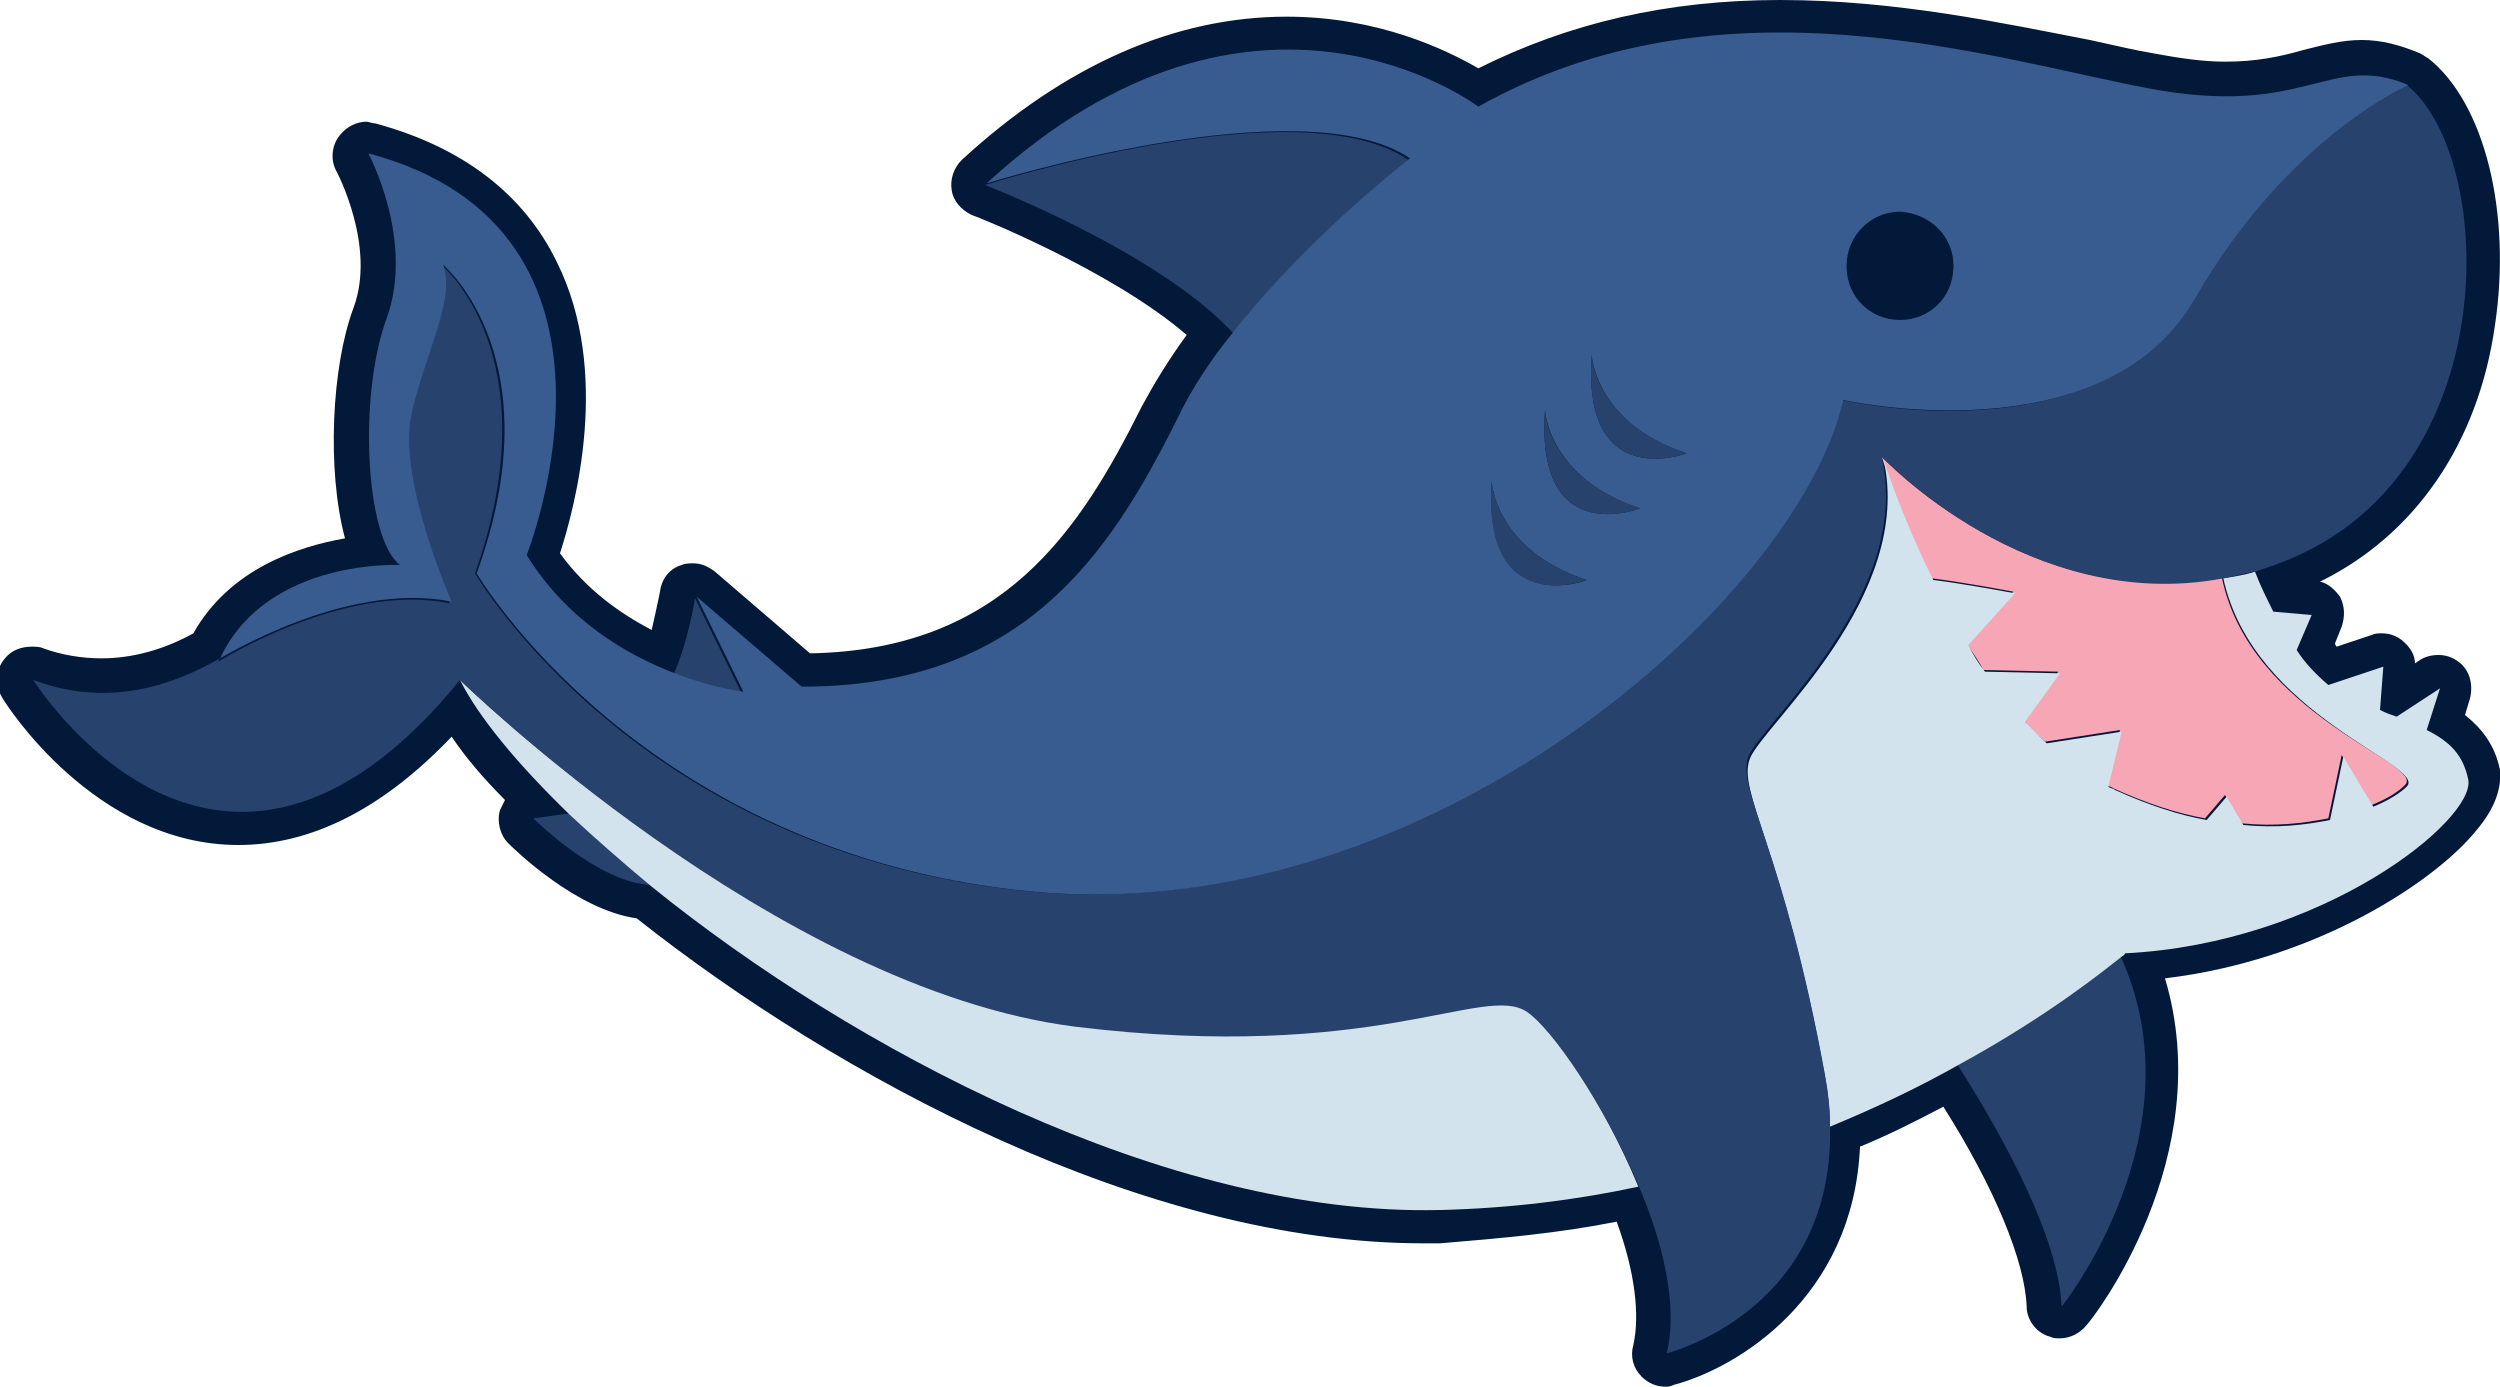 <?xml version="1.0" encoding="utf-8"?>
<!-- Generator: Adobe Illustrator 21.0.2, SVG Export Plug-In . SVG Version: 6.00 Build 0)  -->
<svg version="1.1" id="master-artboard" xmlns="http://www.w3.org/2000/svg" xmlns:xlink="http://www.w3.org/1999/xlink" x="0px"
	 y="0px" viewBox="0 0 150 83.2" style="enable-background:new 0 0 150 83.2;" xml:space="preserve">
<style type="text/css">
	.st0{fill:#03193A;}
	.st1{fill:#27436D;}
	.st2{fill:#F6A6B5;}
	.st3{fill:#D2E3ED;}
	.st4{fill:#395C90;}
</style>
<path class="st0" d="M147.9,42.9l0.3-1c0.2-0.8,0-1.7-0.7-2.2c-0.4-0.3-0.8-0.4-1.2-0.4c-0.4,0-0.8,0.1-1.1,0.3l-0.3,0.2
	c0-0.5-0.3-1-0.8-1.4c-0.4-0.3-0.8-0.4-1.2-0.4c-0.2,0-0.4,0-0.6,0.1l-2.1,0.7c0,0-0.1-0.1-0.1-0.2l0.4-1c0.2-0.6,0.2-1.2-0.1-1.8
	c-0.3-0.4-0.7-0.8-1.2-0.9c5.7-2.8,9.5-8.3,10.5-15.4c1-6.7-0.6-13.3-4-16c-0.2-0.1-0.3-0.2-0.5-0.3c-1.2-0.5-2.3-0.8-3.5-0.8
	c-1.2,0-2.3,0.3-3.5,0.6c-1.4,0.4-2.8,0.7-4.7,0.7c-1.3,0-2.7-0.2-4.3-0.5c-1.2-0.2-2.4-0.5-3.8-0.8C120.2,1.4,113.8,0,106.8,0
	C100,0,94.1,1.4,88.7,4.1C86.8,3,82.7,1,77.2,1c-6.7,0-13.3,2.9-19.5,8.6c-0.5,0.5-0.7,1.2-0.6,1.8c0.1,0.7,0.6,1.2,1.2,1.5
	c0.1,0,8.4,3.3,12.9,7.2c-1.1,1.5-2,3-2.7,4.3c-3.7,7.4-8.3,14.6-19.9,14.8l-5.7-4.9c-0.4-0.3-0.8-0.5-1.3-0.5c-0.2,0-0.5,0-0.7,0.1
	c-0.7,0.2-1.2,0.8-1.3,1.6c0,0-0.2,1-0.5,2.3c-1.9-1-3.9-2.4-5.5-4.6c0.9-2.8,3.1-10.9-0.2-17.5c-2-4.1-5.7-6.9-10.9-8.3
	c-0.2,0-0.4-0.1-0.5-0.1c-0.6,0-1.2,0.3-1.6,0.8c-0.5,0.6-0.6,1.5-0.2,2.2c0,0,2.4,4.5,1,8.2c-1.3,3.5-1.6,9.7-0.5,13.8
	c-2.8,0.5-6.9,1.8-9.1,5.7c-1.8,1-3.7,1.5-5.5,1.5c-1.2,0-2.4-0.2-3.5-0.6c-0.2-0.1-0.5-0.1-0.7-0.1c-0.6,0-1.2,0.2-1.6,0.7
	c-0.6,0.7-0.6,1.6-0.2,2.3c0.2,0.4,5.6,8.9,14.2,8.9c4.4,0,8.7-2.2,12.8-6.5c0.8,1.2,1.9,2.5,3.2,3.8c-0.1,0.2-0.2,0.4-0.3,0.6
	c-0.2,0.7,0,1.5,0.5,2c0.4,0.4,4.1,4,7.7,4.5c12,9.5,30.5,19.5,47.2,19.5c0.3,0,0.6,0,1,0C90,74.3,93.5,74,97,73.3
	c1.1,3,1.4,5.6,1,7.4c-0.2,0.7,0,1.4,0.5,1.9c0.4,0.4,0.9,0.6,1.4,0.6c0.2,0,0.3,0,0.5-0.1c3.8-1,10.8-5.2,11.2-14.3
	c1.7-0.7,3.3-1.5,5-2.4c3.1,4.9,4.9,9.3,5,12c0,0.8,0.6,1.6,1.4,1.8c0.2,0.1,0.4,0.1,0.6,0.1c0.6,0,1.2-0.3,1.6-0.8
	c0.4-0.4,7.9-10.1,4.7-20.8c9.2-1.1,16.3-5.9,18.7-8.9c1.1-1.3,1.5-2.5,1.4-3.6C149.7,44.7,148.9,43.7,147.9,42.9z"/>
<path class="st1" d="M123.7,78.4c0,0,8.4-10.5,3.5-21.1c-0.9,0.8-4.3,3.5-9.8,6.5C119.3,66.8,123.5,73.7,123.7,78.4z"/>
<path class="st2" d="M112.9,27.4c0,0,1,3.3,3,7.3c1.7,0.2,4.9,0.8,4.9,0.8l-2.8,3.1c0.3,0.5,0.7,1,1,1.6l4.5,0.1l-2.1,2.9
	c0.4,0.5,0.9,0.9,1.3,1.3l4.5-0.7l-0.8,3.3c0.1,0.1,0.3,0.1,0.4,0.2c2,0.9,3.8,1.5,5.5,1.8l1.2-1.4l1,1.7c2,0.2,3.7,0,5.2-0.3
	l0.8-3.8l1.8,3c1-0.4,1.6-0.8,2-1.2c1.3-1.3-9.3-4.1-11-12.5C121.8,36.9,112.9,27.4,112.9,27.4z"/>
<path class="st1" d="M32,49.1c0,0,3.9,3.9,7.1,4c-1.8-1.4-3.5-2.9-4.9-4.3L32,49.1z"/>
<path class="st3" d="M145.6,43.8l0.8-2.5l-2.6,1.7c-0.3-0.1-0.6-0.2-1-0.4L143,40l-3.3,1.1c-0.7-0.6-1.4-1.3-1.9-2.1l0.9-2.1
	l-2.3-0.2c-0.4-0.8-0.8-1.6-1.1-2.4c-0.6,0.2-1.3,0.3-1.9,0.4c1.8,8.3,12.3,11.2,11,12.5c-0.3,0.3-1,0.8-2,1.2l-1.8-3l-0.8,3.8
	c-1.5,0.3-3.2,0.5-5.2,0.3l-1-1.7l-1.2,1.4c-1.7-0.3-3.5-0.9-5.5-1.8c-0.1-0.1-0.3-0.1-0.4-0.2l0.8-3.3l-4.5,0.7
	c-0.4-0.4-0.9-0.9-1.3-1.3l2.1-2.9l-4.5-0.1c-0.4-0.5-0.7-1-1-1.6l2.8-3.1c0,0-3.2-0.6-4.9-0.8c-2-4-3-7.3-3-7.3
	c1.9,8.3-7.2,16-8,18c-0.8,2,2,5.4,4.5,19.1c0.2,1.1,0.3,2.1,0.3,3c2.9-1.2,5.4-2.4,7.7-3.7c5.5-3,8.9-5.8,9.8-6.5
	c0.2-0.1,0.2-0.2,0.2-0.2c11.9-0.6,21-8,20.6-10.4C147.8,45.3,147,44.5,145.6,43.8z"/>
<path class="st3" d="M91.6,60.6c-2.6-1.7-9.1,3.2-27.1,0.9S27.6,40.8,27.6,40.8c1.1,2.2,3.4,5,6.6,8.1c1.5,1.4,3.1,2.8,4.9,4.3
	c12,9.7,30.9,19.8,47.3,19.4c4.2-0.1,8.2-0.6,11.9-1.4C96.2,66.1,93.1,61.6,91.6,60.6z"/>
<path class="st1" d="M104.9,45.4c0.8-2,9.9-9.7,8-18c0,0,8.9,9.5,20.5,7.3c0.6-0.1,1.2-0.3,1.9-0.4c0.6-0.2,1.2-0.4,1.7-0.6
	c13.4-5.2,12.8-24.3,7.4-28.6c0,0-7.2,3.2-12.8,12.8c-5.6,9.7-21.1,6.1-21.1,6.1c-2.8,12-25,31.7-48.6,29.5
	c-23.6-2.2-33.4-19.1-33.4-19.1c4.6-13-2-18.5-2-18.5c0.8,2.2-0.9,5-1.9,8.9C23.7,28.8,27,36.2,27,36.2c-6.3-1.3-13.9,3.5-13.9,3.5
	c0,0,0-0.1,0.1-0.2c-2.8,1.6-6.7,3-11.2,1.3c0,0,11.1,17.8,25.6,0c0,0,18.9,18.5,36.9,20.8c18,2.2,24.5-2.6,27.1-0.9
	c1.5,1,4.6,5.5,6.7,10.4c1.5,3.5,2.4,7.3,1.7,10.1c0,0,10.1-2.5,9.8-13.7c0-1-0.1-1.9-0.3-3C107,50.8,104.2,47.5,104.9,45.4z"/>
<path class="st1" d="M41.7,35.9c0,0-0.4,2.6-1.3,4.6c2.3,0.9,4.1,1.1,4.1,1.1L41.7,35.9z"/>
<path class="st1" d="M84.5,9.6c-6.5-4.5-25.4,1.5-25.4,1.5s10.4,4,14.9,8.9C78.6,14.1,84.5,9.6,84.5,9.6z"/>
<path class="st4" d="M27.1,36.1c0,0-3.3-7.4-2.4-11.3c0.9-3.9,2.6-6.7,1.9-8.9c0,0,6.7,5.6,2,18.5c0,0,9.9,16.9,33.4,19.1
	c23.6,2.2,45.8-17.4,48.6-29.5c0,0,15.6,3.5,21.1-6.1c5.6-9.7,12.8-12.8,12.8-12.8l0,0l0,0c-4.8-2-6.1,2-15.6,0.2
	c-9.5-1.8-25.6-7.1-40.2,1.1c0,0-13.4-10.2-29.5,4.6c0,0,18.9-5.9,25.4-1.5c0,0-5.9,4.5-10.5,10.3c-1.4,1.7-2.6,3.5-3.5,5.4
	c-4.1,8.2-9.3,16-22.5,16l-6.3-5.4l2.8,5.7c0,0-1.8-0.2-4.1-1.1c-2.9-1.1-6.5-3.2-8.9-7.1c0,0,7.8-19.5-9.5-24.1
	c0,0,2.8,5.2,1.1,9.9c-1.7,4.6-1.3,13.2,0.8,14.8c0,0-7.8-0.4-10.7,5.4c0,0,0,0.1-0.1,0.2C13.1,39.6,20.7,34.8,27.1,36.1z
	 M89.5,28.9c0,0,0.2,4.1,5.7,5.9C95.3,34.8,89,37.2,89.5,28.9z M114,12.8c1.8,0,3.2,1.4,3.2,3.2s-1.4,3.2-3.2,3.2
	c-1.8,0-3.2-1.4-3.2-3.2C110.9,14.2,112.3,12.8,114,12.8z M95.5,21.3c0,0,0.2,4.1,5.7,5.9C101.2,27.2,94.9,29.6,95.5,21.3z
	 M92.7,24.6c0,0,0.2,4.1,5.7,5.9C98.4,30.5,92.1,33,92.7,24.6z"/>
<path class="st1" d="M101.2,27.2c-5.6-1.9-5.7-5.9-5.7-5.9C94.9,29.6,101.2,27.2,101.2,27.2z"/>
<path class="st1" d="M98.4,30.5c-5.6-1.9-5.7-5.9-5.7-5.9C92.1,33,98.4,30.5,98.4,30.5z"/>
<path class="st1" d="M89.5,28.9c-0.6,8.3,5.7,5.9,5.7,5.9C89.7,33,89.5,28.9,89.5,28.9z"/>
<path class="st0" d="M117.2,15.9c0,1.7-1.4,3.2-3.2,3.2l0,0c-1.7,0-3.2-1.4-3.2-3.2v0c0-1.7,1.4-3.2,3.2-3.2l0,0
	C115.8,12.8,117.2,14.2,117.2,15.9L117.2,15.9z"/>
</svg>
